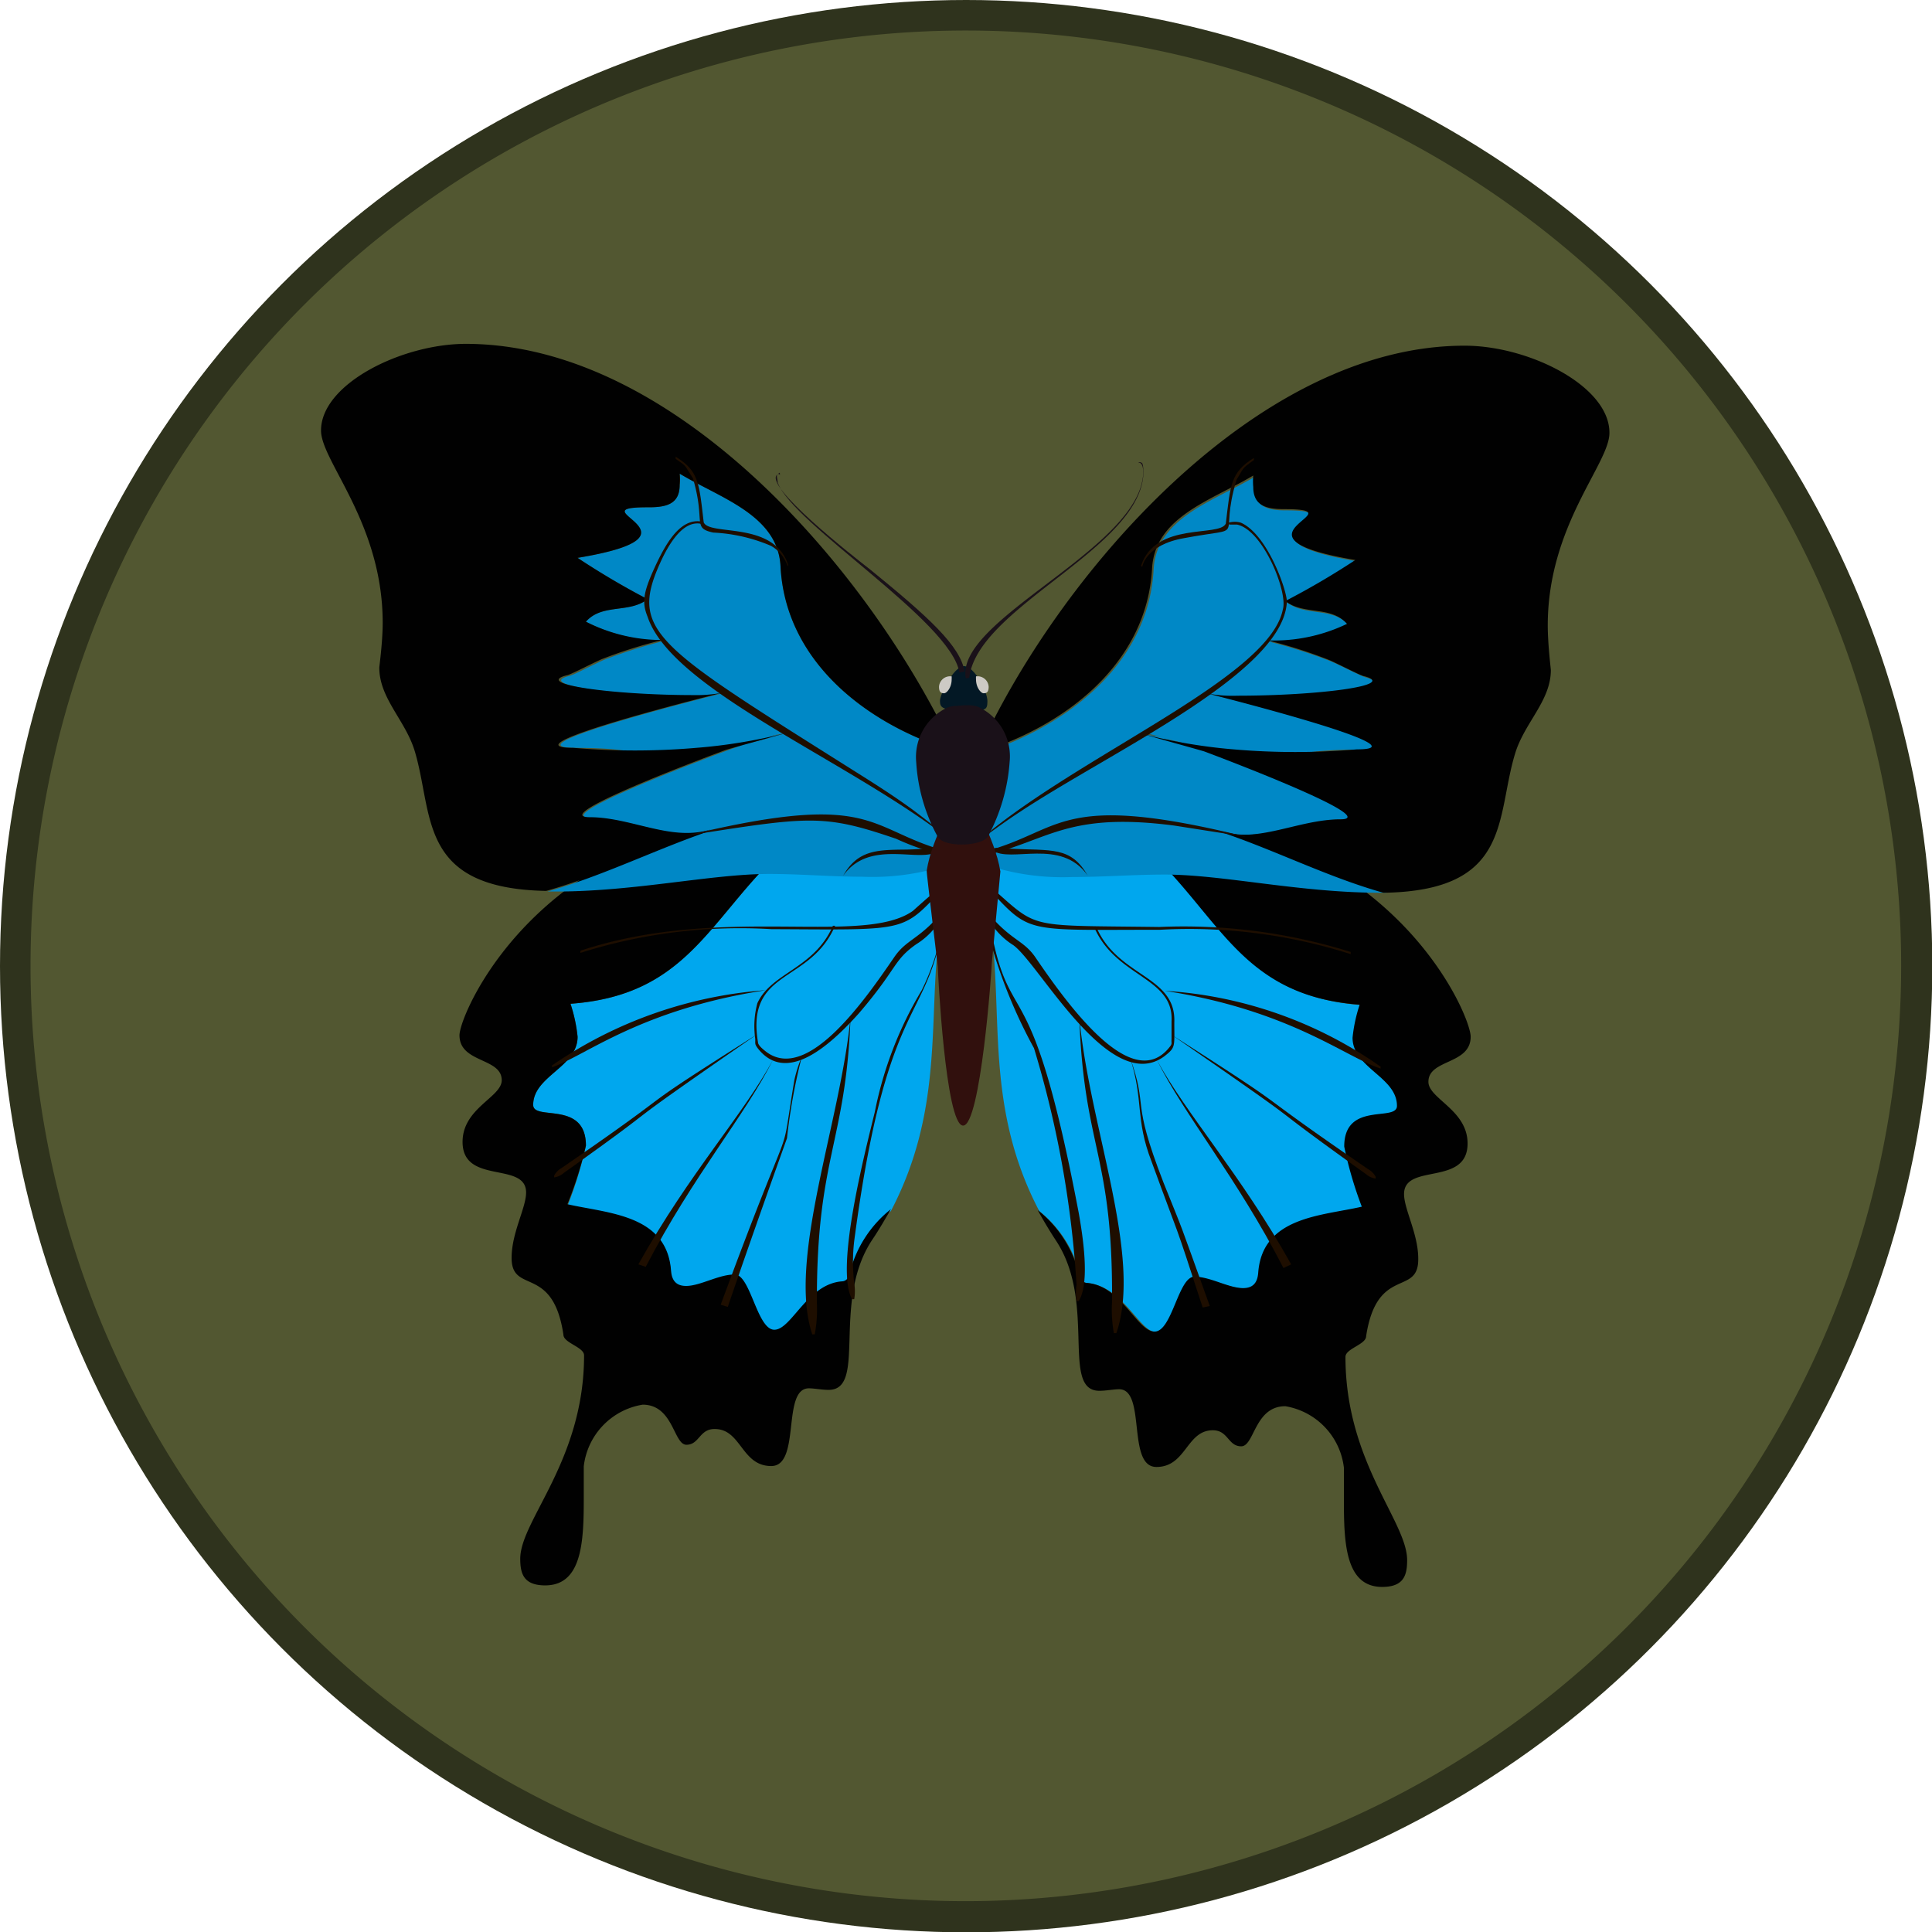 <svg id="Layer_1" data-name="Layer 1" xmlns="http://www.w3.org/2000/svg" viewBox="0 0 62.65 62.65"><defs><style>.cls-1{fill:#2f331d;}.cls-2{fill:#525731;}.cls-3{fill:#00a7ee;}.cls-4{fill:#010101;}.cls-5{fill:#1e0e00;}.cls-6{fill:#0088c6;}.cls-7{fill:#31100d;}.cls-8{fill:#031825;}.cls-9{fill:#cdcac5;}.cls-10{fill:#1a1119;}</style></defs><title>butterfly-icon</title><circle class="cls-1" cx="31.33" cy="31.33" r="31.33"/><path class="cls-2" d="M31.33,61.65A30.33,30.33,0,1,1,61.65,31.33,30.36,30.36,0,0,1,31.33,61.65Z"/><g id="_Group_" data-name="&lt;Group&gt;"><path class="cls-3" d="M31.31,27.26c.57,0,1-.5,1.61-.6a20.25,20.25,0,0,1,2.82-.27c3.76,2.42,3.86,5.85,8.38,6.2a5,5,0,0,0-.23,1.07c0,1,1.44,1.28,1.44,2.21,0,.53-1.71-.16-1.71,1.32a12.56,12.56,0,0,0,.57,1.95c-1.3.3-3.23.32-3.36,2.15,0,.37-.22.49-.49.49-.47,0-1.18-.37-1.58-.37s-.78,1.78-1.29,1.78-1.07-1.5-2.21-1.58c-.12,0-.2-.15-.23-.25a3.82,3.82,0,0,0-1.33-2.09c-2.33-4.45-.53-8.22-2.39-11.88-1.86,3.65-.09,7.43-2.42,11.88a3.82,3.82,0,0,0-1.34,2.09c0,.1-.1.24-.23.25-1.14.07-1.65,1.57-2.21,1.57s-.77-1.78-1.28-1.79-1.12.37-1.58.37c-.27,0-.46-.12-.49-.49-.13-1.83-2.05-1.86-3.36-2.16A12.56,12.56,0,0,0,19,37.15c0-1.48-1.71-.79-1.71-1.32,0-.94,1.44-1.22,1.44-2.21a5,5,0,0,0-.23-1.07c4.52-.33,4.63-3.76,8.4-6.17a20.25,20.25,0,0,1,2.82.28C30.28,26.76,30.73,27.23,31.31,27.26Z"/><path class="cls-4" d="M47.69,33.62c0,.91-1.37.72-1.37,1.46,0,.55,1.27.91,1.27,2,0,1.4-2.06.62-2.06,1.64,0,.5.47,1.31.46,2.12,0,1.2-1.34.2-1.69,2.49,0,.27-.67.4-.67.67,0,3.41,2,5.34,2,6.59,0,.48-.1.87-.81.87-1.3,0-1.24-1.69-1.24-3.17,0-.23,0-.46,0-.69a2.29,2.29,0,0,0-1.9-2c-1,0-1,1.3-1.43,1.3s-.42-.52-.92-.52c-.86,0-.86,1.19-1.83,1.19s-.32-2.52-1.21-2.52c-.18,0-.42.05-.64.05-1.26,0-.08-2.85-1.4-4.86-.23-.35-.43-.69-.6-1A3.82,3.82,0,0,1,35,41.35c0,.1.1.24.23.25,1.14.08,1.64,1.58,2.21,1.58s.77-1.78,1.29-1.78,1.11.37,1.58.37c.27,0,.46-.12.49-.49.13-1.83,2.06-1.85,3.36-2.15a12.56,12.56,0,0,1-.57-1.95c0-1.48,1.71-.79,1.71-1.32,0-.94-1.44-1.23-1.44-2.21a5,5,0,0,1,.23-1.07c-4.52-.34-4.62-3.78-8.38-6.2h.5C44.94,26.4,47.7,32.89,47.69,33.62Z"/><path class="cls-4" d="M14.9,33.57c0,.91,1.37.72,1.37,1.46,0,.55-1.27.9-1.27,2,0,1.4,2.06.62,2.06,1.64,0,.5-.47,1.3-.47,2.12,0,1.2,1.34.2,1.68,2.49,0,.27.67.4.67.67,0,3.41-2.06,5.34-2.07,6.59,0,.48.1.87.81.87,1.3,0,1.25-1.68,1.25-3.17,0-.23,0-.46,0-.69a2.29,2.29,0,0,1,1.91-2c1,0,1,1.3,1.42,1.3s.42-.52.92-.51c.86,0,.86,1.2,1.83,1.2s.33-2.52,1.22-2.52c.18,0,.42.05.64.05,1.26,0,.08-2.85,1.41-4.86.23-.34.43-.69.61-1a3.82,3.82,0,0,0-1.34,2.09c0,.1-.1.24-.23.25-1.14.07-1.65,1.57-2.21,1.57s-.77-1.78-1.28-1.79-1.12.37-1.58.37c-.27,0-.46-.12-.49-.49-.13-1.83-2.05-1.86-3.36-2.16A12.56,12.56,0,0,0,19,37.15c0-1.48-1.71-.79-1.71-1.32,0-.94,1.44-1.22,1.44-2.21a5,5,0,0,0-.23-1.07c4.52-.33,4.63-3.76,8.4-6.17h-.5C17.67,26.35,14.9,32.84,14.9,33.57Z"/></g><path class="cls-5" d="M32.17,30.33c.64,3.14,1.29,1,2.81,9,.12.68.38,2.26,0,2.86h-.07a1.54,1.54,0,0,1,0-.52,33.22,33.22,0,0,0-1.38-7.68,16.34,16.34,0,0,1-1.45-3.6Z"/><path class="cls-5" d="M30.51,30.34c-.55,2.81-1.8,2.26-2.81,9.9a5.88,5.88,0,0,0,0,1.37,1.54,1.54,0,0,1,0,.52h-.07c-.56-1,.42-4.76.74-6.08a12.25,12.25,0,0,1,1.52-3.94,7.6,7.6,0,0,0,.62-1.8Z"/><path class="cls-5" d="M32.11,29.69c.73.84,1.1.8,1.49,1.39,1.08,1.58,3.13,4.4,4.33,2.87.09-.11.05-.11.06-.25l0-.58c.08-1.44-1.81-1.42-2.51-3.06l.07,0c.7,1.63,2.59,1.57,2.53,3.09,0,.8.05.81-.32,1.1-1.76,1.31-4.06-3-4.9-3.6a2.36,2.36,0,0,1-.83-.89Z"/><path class="cls-5" d="M30.55,29.73a2.36,2.36,0,0,1-.84.89c-.75.53-.6.77-1.85,2.23-1,1.12-2.38,2.31-3.29,1.14-.11-.15-.07-.15-.08-.31a2.88,2.88,0,0,1,.07-1.15c.46-1,1.84-1.11,2.45-2.51l.07,0c-.81,1.89-2.9,1.39-2.5,3.78,0,.1.18.24.27.31,1.34,1,3.2-1.69,4.14-3.06.39-.58.78-.57,1.49-1.39Z"/><path class="cls-5" d="M37.77,32.13a13.61,13.61,0,0,1,7,2.46l0,.06C43.64,34.29,41.84,32.76,37.77,32.13Z"/><path class="cls-5" d="M24.83,32.11c-4.08.63-5.85,2.13-6.93,2.5l0-.06A14,14,0,0,1,24.83,32.11Z"/><path class="cls-5" d="M38,33.56c4.41,2.82,2.06,1.4,6.36,4.35a.63.63,0,0,1,.25.25l0,.06a.62.62,0,0,1-.32-.15C40.35,35.25,43.2,37.15,38,33.56Z"/><path class="cls-5" d="M24.55,33.54c-5.25,3.63-2.41,1.75-6.26,4.49a.62.62,0,0,1-.32.15l0-.06a.63.63,0,0,1,.25-.25C22.58,34.87,20.05,36.39,24.55,33.54Z"/><path class="cls-5" d="M37.52,34.38c.92,1.71,2.75,3.75,4.35,6.62l-.25.12C40.12,38.2,38.38,36.12,37.52,34.38Z"/><path class="cls-5" d="M25.07,34.36c-.9,1.8-2.58,3.74-4.13,6.72L20.7,41C22.38,38,24.11,36.14,25.07,34.36Z"/><path class="cls-5" d="M36.64,34.28c.62,1.75,0,1.26,1.09,4.07.73,1.82.4.94,1.5,4L39,42.4c-1-3.08-.66-2-1.66-4.74C36.8,36.26,37.1,35.71,36.64,34.28Z"/><path class="cls-5" d="M26,34.27a18.82,18.82,0,0,0-.48,2.64s-1.05,2.92-1.92,5.47l-.23-.07c2.54-6.88,1.87-4.18,2.39-7.29A4.36,4.36,0,0,1,26,34.27Z"/><path class="cls-5" d="M35,33c.33,3.55,2.06,7.75,1.2,10.23h-.08a4.28,4.28,0,0,1-.06-1C36.1,37.44,35.15,37.25,35,33Z"/><path class="cls-5" d="M27.58,33c-.15,4.08-1.11,4.53-1.09,9.27a4.29,4.29,0,0,1-.07,1h-.08C25.53,40.85,27.25,36.4,27.58,33Z"/><g id="_Group_2" data-name="&lt;Group&gt;"><path class="cls-6" d="M37.67,23.9c-.32-.08-.52-.13-.46-.09S37.4,23.85,37.67,23.9Zm-12.26-.11c.07,0-.13,0-.46.09C25.22,23.83,25.37,23.81,25.41,23.79Zm5.9,1.67q.19-.51.44-1c2.74-.85,5.49-2.86,5.66-6,.09-1.67,1.94-2.2,3.28-3a2,2,0,0,0,0,.37c0,.62.44.72,1,.72,2.51,0-2.21.89,2.31,1.65a25.25,25.25,0,0,1-2.27,1.33c.6.47,1.47.14,2,.74a5.46,5.46,0,0,1-2.32.54c-.29,0-.23,0-.24,0a16.86,16.86,0,0,1,2,.64c.4.18,1,.49,1.13.52,1.09.3-1.55.65-4.12.63a4.38,4.38,0,0,1-.94-.1h0s7.23,1.81,4.84,1.81c-1.89,0-1.44.18-3.94.26,0,0-.8-.2-1.53-.4a7.82,7.82,0,0,0-.89-.23l.89.23.56.2c.08,0,5.89,2.2,4.39,2.2-1.06,0-2.08.5-3.13.5a2.72,2.72,0,0,1-.82-.12c1.79.61,3.54,1.51,5.36,2h-.2c-2.63,0-5.11-.59-7-.59-1,0-2,.08-3,.08a7.83,7.83,0,0,1-3.41-.63,7.83,7.83,0,0,1-3.41.62c-1,0-2-.09-3-.09-1.9,0-4.38.58-7,.57h-.2c1.82-.51,3.58-1.4,5.37-2a2.72,2.72,0,0,1-.82.12c-1,0-2.07-.51-3.13-.51-1.5,0,4.32-2.15,4.4-2.18l.56-.2.89-.23a7.82,7.82,0,0,0-.89.23c-.73.19-1.48.4-1.53.39-2.5-.09-2.05-.27-3.94-.28-2.38,0,4.85-1.79,4.85-1.79h0a4.38,4.38,0,0,1-.94.1c-2.57,0-5.21-.35-4.12-.64.09,0,.73-.34,1.13-.52a16.86,16.86,0,0,1,2-.63s0,0-.24,0A5.46,5.46,0,0,1,19,20.16c.53-.6,1.4-.26,2-.73a25.25,25.25,0,0,1-2.27-1.34c4.52-.75-.19-1.65,2.31-1.64.56,0,1-.1,1-.72a2,2,0,0,0,0-.37c1.33.8,3.18,1.34,3.27,3,.16,3.16,2.9,5.18,5.64,6Q31.12,24.95,31.31,25.46Z"/><path class="cls-4" d="M40.13,22.56c2.57,0,5.21-.33,4.12-.63-.09,0-.73-.34-1.13-.52a15.67,15.67,0,0,0-2-.64s-.06,0,.24,0a5.46,5.46,0,0,0,2.32-.54c-.53-.6-1.4-.27-2-.74a25.25,25.25,0,0,0,2.27-1.33c-4.52-.76.2-1.65-2.31-1.65-.56,0-1-.1-1-.72a2,2,0,0,1,0-.37c-1.34.8-3.18,1.33-3.28,3-.17,3.16-2.91,5.17-5.66,6,2.56-5.69,9-13.22,15.8-13.21,2.08,0,4.7,1.31,4.69,2.83,0,1-2,3-2,6.24,0,.61.1,1.41.1,1.45,0,1-.86,1.71-1.16,2.71-.63,2.07-.1,4.45-4.27,4.51-1.82-.51-3.57-1.41-5.36-2a2.72,2.72,0,0,0,.82.12c1,0,2.07-.5,3.13-.5,1.5,0-4.31-2.17-4.39-2.2s-1.83-.51-2-.57a17.36,17.36,0,0,0,2.94.5,23.3,23.3,0,0,0,4,0c2.38,0-4.84-1.81-4.84-1.81h0A4.38,4.38,0,0,0,40.13,22.56Z"/><path class="cls-4" d="M22.49,22.54c-2.57,0-5.21-.35-4.12-.64.09,0,.73-.34,1.13-.52a15.67,15.67,0,0,1,2-.63s.06,0-.24,0A5.46,5.46,0,0,1,19,20.16c.53-.6,1.4-.26,2-.73a25.25,25.25,0,0,1-2.27-1.34c4.52-.75-.19-1.65,2.31-1.64.56,0,1-.1,1-.72a2,2,0,0,0,0-.37c1.33.8,3.18,1.34,3.27,3,.16,3.16,2.9,5.18,5.64,6C28.34,18.71,22,11.16,15.11,11.15c-2.08,0-4.7,1.3-4.7,2.81,0,1,2,3,2,6.24,0,.61-.11,1.41-.11,1.45,0,1,.85,1.71,1.15,2.71.62,2.07.09,4.45,4.26,4.53,1.82-.51,3.58-1.4,5.37-2a2.72,2.72,0,0,1-.82.12c-1,0-2.07-.51-3.13-.51-1.5,0,4.32-2.15,4.4-2.18s1.83-.51,2-.56a17.36,17.36,0,0,1-2.94.49,23.3,23.3,0,0,1-4,0c-2.38,0,4.85-1.79,4.85-1.79h0A4.38,4.38,0,0,1,22.49,22.54Z"/></g><path class="cls-5" d="M37,18.35c.47-1.45,2.54-.92,2.75-1.37.15-1.25.15-1.66.91-2.13l0,.07c-.43.3-.32.26-.56.63-.62,2.06.44,1.5-1.7,1.9-1.26.22-1.36.93-1.36.93Z"/><path class="cls-5" d="M25.54,18.36A1.17,1.17,0,0,0,25,17.7a5.4,5.4,0,0,0-1.87-.43c-.7-.15-.24-.34-.66-1.76-.3-.47-.19-.37-.56-.63l0-.07c.76.47.76.87.91,2.13.2.45,2.27-.06,2.74,1.38Z"/><path class="cls-5" d="M39.84,16.95a.7.7,0,0,1,.4,0c.86.38,1.49,2.19,1.49,2.56-.1,2.3-5.65,4.83-8.66,6.82-1.69,1.1-1.56,1.46-2.67.59C27.1,24.49,21.76,22.29,21,20c-.2-.49-.14-.82.31-1.77.33-.68.79-1.46,1.48-1.31V17c-.63-.19-1.12.67-1.39,1.27-1,2.23-.12,2.68,6.46,6.83.59.37,1.18.75,1.74,1.16,1,.75,1.2,1,1.71,1.17h0a2.4,2.4,0,0,0,.88-.54c3.29-2.61,9-5,9.41-7.13.17-.55-.64-2.58-1.49-2.75-.06,0-.17,0-.25,0Z"/><path class="cls-5" d="M40.37,27.13l-2.3-.36c-3.79-.49-4.15.67-6.76,1.1a8.25,8.25,0,0,1-2.25-.67c-2.37-.81-2.8-.73-6.81-.1v0c6.6-1.6,5.76,0,9.07.65h0c3.22-.6,2.53-2.23,9.07-.62Z"/><path class="cls-5" d="M32.19,27.52c.18-.06.34,0,.53,0,1.4.07,2-.08,2.55.87-.87-1.24-2.51-.38-3.09-.82Z"/><path class="cls-5" d="M30.43,27.59c-.56.43-2.22-.42-3.09.81.47-.83,1.09-.84,2-.85a7.7,7.7,0,0,0,.9-.06.52.52,0,0,1,.15,0Z"/><path class="cls-5" d="M31.86,28.53C33.77,30.16,33,30,37.59,30.06a18.13,18.13,0,0,1,6.21.81l0,.07a17.21,17.21,0,0,0-6.18-.79c-4.65,0-4.15.16-5.79-1.57Z"/><path class="cls-5" d="M30.8,28.58c-1.6,1.68-1.13,1.57-5.79,1.55a17.15,17.15,0,0,0-6.19.77l0-.07c4.58-1.52,9.15-.14,10.78-1.29.59-.53.8-.7,1.17-1Z"/><path class="cls-7" d="M31.25,25c.22,1,1,2.1,1.19,3.26,0,0-.28,3-.28,3,0,.18-.36,5.25-.93,5.24s-.82-5-.82-5.16c0,0-.37-3.07-.36-3.1C30.22,27.12,31,26,31.25,25Z"/><path class="cls-8" d="M31.25,21.6c.35,0,.77.82.77,1.14s-.1.29-.6.28h-.34c-.51,0-.6-.08-.6-.29S30.9,21.64,31.25,21.6Z"/><path class="cls-9" d="M31.65,21.93a.77.77,0,0,0,0,.1c0,.28.17.45.24.45s.17,0,.17-.21a.36.36,0,0,0-.35-.34Z"/><path class="cls-9" d="M30.86,21.93a.77.77,0,0,1,0,.1c0,.28-.17.45-.24.45s-.17,0-.17-.21a.36.36,0,0,1,.35-.34Z"/><path class="cls-10" d="M31.25,22.87h.18a.8.8,0,0,1,.31.06,1.77,1.77,0,0,1,1,1.78,6,6,0,0,1-.7,2.41c-.19.33-1.45.38-1.64,0a5.75,5.75,0,0,1-.69-2.41,1.77,1.77,0,0,1,1-1.76.8.8,0,0,1,.31-.06Z"/><path class="cls-10" d="M31.32,22c-.35-1.8,5-3.95,5.68-6.24.17-.6,0-.81-.09-.74v0A.06.06,0,0,1,37,15c.07,0,.07.16.08.28,0,2.48-5.38,4.38-5.65,6.7Z"/><path class="cls-10" d="M31.11,21.81c-.26-1.66-5.41-4.82-5.89-6.16,0-.11-.06-.23,0-.27s.07.06.07,0,0-.07-.07,0c-.55.32,2.51,2.71,3,3.09,1.88,1.53,2.92,2.47,3.06,3.31Z"/></svg>